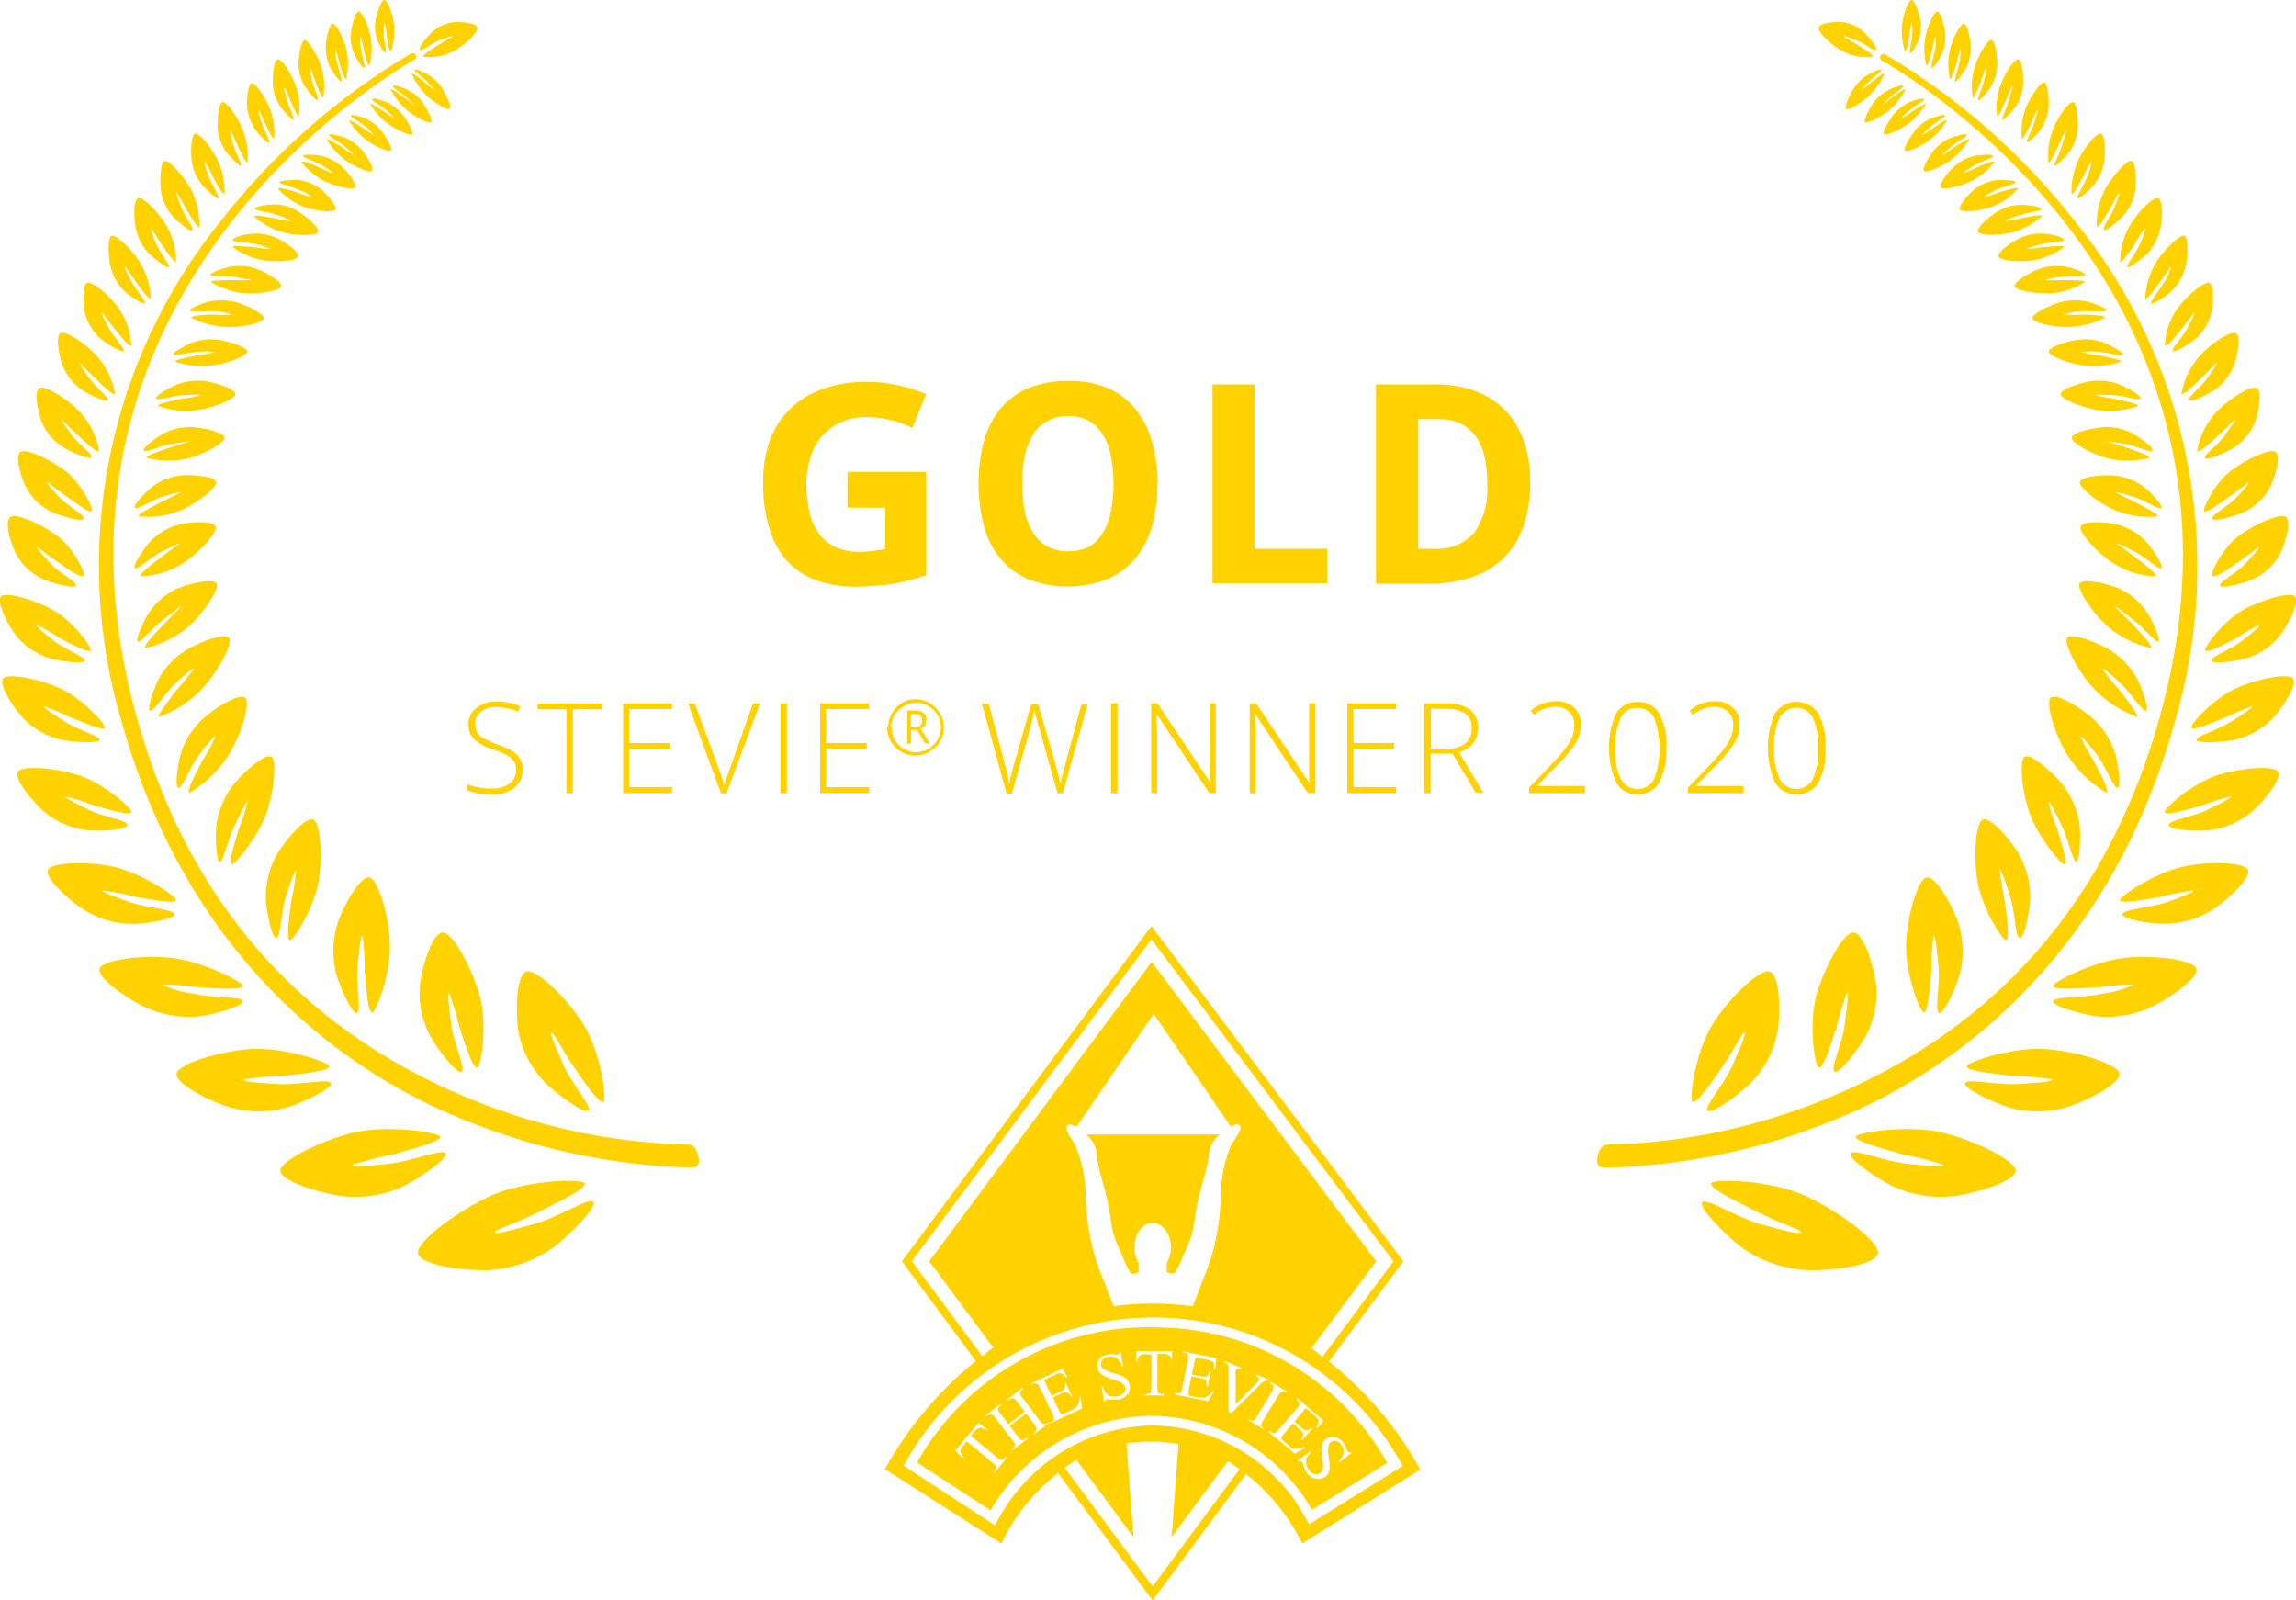 <?xml version="1.0" encoding="UTF-8"?> <svg xmlns="http://www.w3.org/2000/svg" id="stevie-winner-2020" width="100" height="69.7" viewBox="0 0 100 69.7"><defs><style>.cls-1{fill:#ffd200;}</style></defs><g><path class="cls-1" d="m36.89,20.55h3.45v4.5c-.23.08-.46.14-.7.21s-.48.11-.73.16-.51.07-.79.09-.59.04-.87.04c-.59.01-1.18-.09-1.73-.29-.48-.18-.91-.47-1.26-.85-.35-.41-.6-.89-.75-1.4-.19-.62-.28-1.27-.27-1.93-.02-.62.07-1.25.27-1.84.18-.53.48-1.01.88-1.41.41-.4.89-.7,1.43-.89.62-.22,1.28-.32,1.94-.31.45,0,.91.05,1.35.15.42.09.82.21,1.22.38l-.59,1.48c-.29-.15-.61-.27-.92-.34-.35-.09-.71-.14-1.07-.14-.38,0-.75.06-1.09.21-.32.14-.6.34-.83.59-.24.27-.42.59-.53.94-.12.39-.19.81-.18,1.22,0,.39.04.79.13,1.18.07.33.21.64.4.92.18.25.42.45.7.59.32.15.68.23,1.04.22.22,0,.44-.01.66-.04l.51-.08v-1.8h-1.65s0-1.55,0-1.55Z"></path><path class="cls-1" d="m50.41,21.07c0,.62-.07,1.24-.23,1.83-.14.51-.39,1-.72,1.41-.33.39-.75.71-1.23.91-1.11.43-2.35.43-3.46,0-.47-.2-.89-.51-1.21-.91-.34-.42-.58-.9-.71-1.42-.31-1.2-.31-2.47,0-3.67.14-.51.38-1,.71-1.41.33-.39.74-.7,1.21-.9.56-.22,1.16-.34,1.77-.32.59-.01,1.18.09,1.73.32.46.21.86.51,1.18.9.33.42.58.9.72,1.41.17.59.25,1.22.25,1.84Zm-5.89,0c0,.41.04.82.12,1.23.06.32.19.64.37.92.16.25.37.45.62.59.28.14.58.21.89.2.31,0,.62-.06.91-.2.24-.14.45-.35.59-.59.18-.28.29-.59.36-.92.16-.81.16-1.64,0-2.46-.06-.33-.18-.64-.36-.92-.14-.25-.34-.45-.59-.59-.28-.15-.58-.22-.9-.21-.31,0-.62.06-.9.21-.26.14-.48.34-.63.59-.17.28-.29.6-.37.92-.08.41-.12.82-.11,1.23h0Z"></path><path class="cls-1" d="m52.81,25.4v-8.66h1.84v7.16h3.16v1.5s-5,0-5,0Z"></path><path class="cls-1" d="m66.65,20.99c.01.65-.09,1.31-.3,1.93-.35,1.06-1.19,1.88-2.26,2.22-.61.19-1.24.29-1.87.28h-2.29v-8.68h2.54c.58-.01,1.17.08,1.72.27,1.01.34,1.81,1.14,2.16,2.15.21.59.31,1.21.29,1.83h0Zm-1.87.05c0-.42-.04-.84-.15-1.25-.08-.32-.22-.61-.42-.87-.18-.22-.41-.4-.68-.51-.29-.12-.61-.17-.92-.16h-.84v5.65h.68c.67.05,1.32-.21,1.77-.71.42-.62.62-1.38.55-2.14Z"></path><path class="cls-1" d="m22.76,33.54c.01.3-.12.58-.36.77-.28.2-.61.3-.95.28-.37.02-.74-.04-1.1-.16v-.27c.34.13.71.19,1.08.18.27.01.54-.06.77-.22.18-.14.29-.36.28-.59,0-.13-.03-.25-.09-.37-.08-.11-.18-.2-.31-.27-.2-.1-.41-.19-.62-.26-.31-.08-.59-.24-.82-.44-.16-.17-.24-.4-.24-.64,0-.28.12-.55.35-.72.25-.19.56-.29.88-.28.35,0,.71.07,1.03.21l-.09.24c-.29-.13-.61-.2-.93-.21-.25-.01-.49.06-.69.2-.16.13-.27.33-.25.54,0,.12.02.25.08.36.06.1.15.19.26.25.19.11.39.19.59.27.24.08.47.18.68.3.14.08.25.2.34.34.08.15.12.31.13.48Z"></path><path class="cls-1" d="m24.95,34.54h-.28v-3.65h-1.26v-.25h2.81v.25h-1.27v3.65s0,0,0,0Z"></path><path class="cls-1" d="m29.27,34.54h-2.13v-3.91h2.13v.25h-1.87v1.48h1.77v.25h-1.77v1.67h1.87v.26Z"></path><path class="cls-1" d="m32.8,30.64h.3l-1.46,3.91h-.24l-1.43-3.91h.29l.98,2.66c.15.4.25.7.3.91.04-.14.11-.34.21-.62,0,0,1.04-2.94,1.04-2.94Z"></path><path class="cls-1" d="m33.99,34.54v-3.91h.28v3.91h-.28Z"></path><path class="cls-1" d="m37.85,34.54h-2.13v-3.91h2.13v.25h-1.87v1.48h1.77v.25h-1.77v1.67h1.87v.26Z"></path><path class="cls-1" d="m38.68,31.68c0-.43.22-.84.59-1.06.18-.12.4-.18.62-.17.21,0,.41.06.59.16.19.11.34.26.45.45.35.55.18,1.28-.37,1.63-.02.01-.05.03-.07.04-.19.12-.41.18-.62.18-.67,0-1.23-.54-1.23-1.21v-.02s.05,0,.05,0Zm.15,0c0,.19.05.37.14.54.09.16.23.29.39.39.16.09.35.15.54.15s.37-.05.54-.15c.16-.1.29-.24.39-.39.09-.16.15-.35.15-.54s-.05-.37-.14-.53c-.09-.16-.23-.3-.39-.39-.16-.11-.35-.16-.55-.15-.19,0-.38.05-.54.15-.16.09-.3.23-.4.39-.09.16-.15.35-.15.54h.02Zm1.51-.31c0,.08-.02.16-.06.22-.05.06-.11.12-.18.15l.39.64h-.2l-.34-.59h-.27v.59h-.17v-1.44h.35c.13,0,.25.03.36.1.09.08.14.2.13.32Zm-.67.31h.18c.08,0,.16-.02.23-.08.06-.06.09-.14.09-.22,0-.18-.11-.28-.32-.28h-.18v.58h0Z"></path><path class="cls-1" d="m46.28,34.54h-.22l-.85-3.02c-.08-.25-.13-.45-.16-.59-.03.18-.07.36-.12.54-.05.2-.34,1.23-.86,3.09h-.23l-1.07-3.91h.29l.68,2.52c0,.11.05.19.07.28s.05.17.06.25.04.15.05.22,0,.14.04.21c.07-.37.16-.74.28-1.1l.67-2.36h.31l.78,2.72c.09.31.15.59.19.76.02-.13.05-.27.09-.41.04-.15.31-1.18.82-3.07h.27l-1.08,3.87h0Z"></path><path class="cls-1" d="m48.39,34.54v-3.91h.28v3.91h-.28Z"></path><path class="cls-1" d="m52.95,34.54h-.28l-2.31-3.47h0c0,.41.04.72.04.94v2.53h-.26v-3.91h.27l2.31,3.46h0v-3.46h.23s0,3.91,0,3.91Z"></path><path class="cls-1" d="m57.23,34.54h-.27l-2.31-3.47h0c.02.41.04.72.04.94v2.53h-.26v-3.91h.28l2.31,3.46h0v-3.46h.27v3.91s-.05,0-.05,0Z"></path><path class="cls-1" d="m60.81,34.54h-2.13v-3.91h2.13v.25h-1.86v1.48h1.77v.25h-1.77v1.67h1.86v.26Z"></path><path class="cls-1" d="m62.31,32.84v1.7h-.28v-3.91h.92c.38-.03.75.06,1.07.27.24.19.37.49.35.81,0,.24-.06.47-.21.66-.16.19-.38.33-.62.38l1.06,1.77h-.33l-1.01-1.7h-.96s0,.02,0,.02Zm0-.24h.74c.27.02.54-.06.77-.22.19-.16.29-.4.28-.65.02-.25-.08-.49-.27-.65-.26-.16-.57-.23-.87-.21h-.64s0,1.73,0,1.73Z"></path><path class="cls-1" d="m69.04,34.54h-2.44v-.24l1.04-1.08c.21-.22.41-.45.59-.7.11-.14.19-.3.26-.47.05-.15.08-.3.08-.46.01-.22-.07-.44-.23-.59-.16-.15-.37-.23-.59-.22-.34,0-.68.13-.94.35l-.14-.18c.3-.27.69-.41,1.09-.41.29-.02.58.08.8.27.2.2.31.47.29.75,0,.26-.06.52-.19.75-.21.33-.45.63-.72.9l-1,1.02h2.09v.26l.02.04h0Z"></path><path class="cls-1" d="m72.57,32.58c.04.52-.08,1.05-.31,1.52-.21.32-.57.51-.95.49-.38.02-.74-.18-.92-.51-.42-.97-.42-2.06,0-3.02.2-.32.56-.51.94-.49.38-.02.75.18.94.51.24.46.35.98.31,1.5Zm-2.22,0c-.03.46.05.92.24,1.34.21.4.71.56,1.11.35.15-.08.27-.2.35-.35.31-.85.31-1.79,0-2.64-.13-.28-.42-.46-.74-.45-.31-.02-.6.16-.73.45-.18.41-.25.85-.23,1.3h0Z"></path><path class="cls-1" d="m75.96,34.54h-2.44v-.24l1.04-1.08c.21-.22.41-.45.59-.7.11-.14.19-.3.26-.47.05-.15.08-.3.08-.46.01-.22-.07-.44-.23-.59-.16-.15-.37-.22-.59-.22-.34,0-.68.13-.94.35l-.14-.18c.3-.27.68-.41,1.08-.41.29-.02.58.08.8.27.21.19.31.47.29.75,0,.26-.06.52-.19.75-.2.33-.44.63-.72.9l-1,1.02h2.09v.26s.02.04.02.04Z"></path><path class="cls-1" d="m79.5,32.58c.04.52-.07,1.05-.31,1.52-.2.32-.57.51-.95.49-.38.01-.74-.18-.93-.51-.42-.97-.42-2.06,0-3.02.35-.52,1.06-.65,1.58-.3.12.08.22.18.3.3.24.47.35.99.31,1.51h0Zm-2.23,0c-.03.46.05.92.24,1.34.21.4.7.56,1.1.35.15-.08.27-.2.35-.35.18-.42.26-.87.23-1.33.02-.45-.05-.9-.23-1.32-.21-.41-.71-.57-1.11-.35-.15.08-.28.21-.35.35-.18.41-.25.85-.23,1.3Z"></path></g><g><path class="cls-1" d="m69.92,50.85c-.22,0-.47-.05-.31-.59s.45-.39.72-.42c3.29-.11,6.54-.84,9.57-2.14,4.94-2.1,11.33-6.45,14.14-16.38,5.37-19.01-11.9-28.59-12.08-28.68-.07-.04-.1-.13-.06-.21.04-.08.13-.11.21-.06,3.17,1.88,5.97,4.34,8.25,7.25,4.99,6.14,6.61,14.35,4.33,21.93-2.83,10.05-9.42,14.96-14.45,17.08-3.26,1.38-6.76,2.13-10.3,2.23h0Z"></path><path class="cls-1" d="m78.44,53.67c.04-.11-.78-.33-1.82-.85s-2.2-1.08-2.09-1.29,2.64-.15,4.19.59,3.17,2,3.07,2.47-1.65.73-2.95.73c-1.1-.03-2.16-.39-3.05-1.04-.59-.46-1.8-1.66-1.66-1.91s1.54.67,2.57.95,1.69.45,1.73.35h0Z"></path><path class="cls-1" d="m84.66,50.73c-.58-.19-1.17-.34-1.77-.45-1.01-.29-2.13-.59-2.06-.78s2.36-.54,3.84-.16,3.14,1.24,3.12,1.65-1.38.88-2.53,1.08c-.98.14-1.99,0-2.89-.44-.59-.3-1.86-1.14-1.77-1.39s1.48.34,2.45.44,1.59.16,1.6.06h0Z"></path><path class="cls-1" d="m89.39,47.01c-.56-.09-1.13-.14-1.7-.15-.97-.12-2.06-.22-2.03-.42s2.06-.87,3.5-.75,3.1.67,3.15,1.07c.05.39-1.13,1.05-2.14,1.41-.88.29-1.84.31-2.73.04-.59-.19-1.91-.79-1.86-1.03s1.41.09,2.31.03,1.49-.1,1.49-.19h0Z"></path><path class="cls-1" d="m92.96,42.88c-.54,0-1.07.04-1.6.12-.92.05-1.94.12-1.94-.06s1.81-1.1,3.17-1.23,2.95.12,3.07.47-.91,1.13-1.82,1.61c-.78.39-1.67.56-2.54.47-.59-.08-1.88-.42-1.87-.65s1.34-.14,2.17-.34c.47-.06.92-.19,1.35-.4h0Z"></path><path class="cls-1" d="m95.53,38.78c-.48.06-.96.16-1.43.28-.83.14-1.77.31-1.77.14s1.51-1.18,2.72-1.45,2.72-.18,2.86.13-.68,1.13-1.44,1.67c-.67.45-1.45.69-2.26.68-.54,0-1.77-.19-1.77-.41s1.18-.27,1.93-.53,1.18-.44,1.16-.51h0Z"></path><path class="cls-1" d="m97.18,34.69c-.44.09-.87.23-1.28.39-.75.21-1.58.45-1.62.29s1.22-1.27,2.3-1.61,2.48-.43,2.64-.15-.47,1.12-1.09,1.7c-.55.48-1.24.78-1.97.85-.5.04-1.66,0-1.7-.22s1.07-.36,1.7-.68,1.04-.52,1.01-.58Z"></path><path class="cls-1" d="m98.09,30.76c-.4.14-.8.31-1.18.49-.67.27-1.41.59-1.47.44s1-1.3,1.98-1.73,2.27-.65,2.45-.41-.32,1.09-.84,1.69c-.47.51-1.09.85-1.77.99-.47.09-1.54.15-1.6,0s.95-.44,1.51-.8.95-.61.92-.67h0Z"></path><path class="cls-1" d="m98.41,27.21c-.35.17-.7.37-1.02.59-.59.3-1.26.65-1.34.53s.79-1.3,1.65-1.77,2.05-.79,2.25-.59-.17,1.04-.59,1.63c-.38.51-.91.89-1.53,1.07-.43.12-1.43.27-1.51.11s.84-.49,1.33-.87.8-.65.76-.7Z"></path><path class="cls-1" d="m98.39,23.81s-.35.28-.85.63-1.06.75-1.18.64.47-1.26,1.18-1.77,1.77-.97,2.01-.8.06.95-.21,1.54c-.26.52-.69.94-1.23,1.18-.38.16-1.3.42-1.41.28s.7-.54,1.07-.94.66-.72.61-.76Z"></path><path class="cls-1" d="m97.93,21s-.33.28-.82.62-1.02.74-1.11.64.47-1.24,1.18-1.77,1.71-.97,1.93-.81.05.92-.22,1.5c-.25.5-.67.9-1.18,1.13-.37.16-1.24.43-1.35.29s.67-.54,1.04-.93.58-.64.53-.68Z"></path><path class="cls-1" d="m97.35,18.25s-.29.3-.7.68-.87.81-.96.72c.11-.67.42-1.28.9-1.77.59-.59,1.47-1.1,1.7-.98s.12.87-.06,1.44c-.19.49-.53.91-.98,1.18-.32.19-1.1.54-1.21.43s.59-.59.87-1,.48-.68.44-.72Z"></path><path class="cls-1" d="m96.53,15.8s-.26.28-.64.65-.79.78-.88.7c.11-.64.4-1.23.84-1.7.55-.59,1.34-1.05,1.54-.94s.1.82-.08,1.36c-.17.47-.49.87-.9,1.14-.29.19-1,.52-1.09.43s.52-.56.8-.95.44-.65.41-.68h0Z"></path><path class="cls-1" d="m95.56,13.62s-.21.29-.52.68-.66.82-.75.75c.02-.61.23-1.19.59-1.68.45-.59,1.18-1.14,1.35-1.05s.19.75.09,1.27c-.1.46-.35.87-.71,1.18-.25.21-.88.59-.98.52s.42-.59.63-.98.34-.69.3-.69Z"></path><path class="cls-1" d="m94.57,11.57s-.19.29-.47.68-.59.81-.67.75c.02-.59.21-1.16.53-1.66.4-.59,1.02-1.14,1.18-1.07s.16.72.07,1.24c-.09.45-.31.86-.64,1.18-.23.21-.8.59-.88.53s.38-.59.59-.97c.14-.21.23-.45.29-.7h0Z"></path><path class="cls-1" d="m93.42,9.93c-.16.22-.31.45-.44.7-.27.4-.59.84-.64.78,0-.59.16-1.17.47-1.67.38-.59.98-1.18,1.18-1.11s.2.72.12,1.24c-.08.44-.28.85-.59,1.18-.22.21-.77.64-.86.59s.35-.59.53-.99.27-.68.23-.71h0Z"></path><path class="cls-1" d="m92.32,8.36c-.15.23-.28.47-.41.72-.25.41-.52.86-.59.81-.02-.59.11-1.18.39-1.7.35-.59.92-1.22,1.11-1.18s.24.71.18,1.23c-.06.44-.24.85-.54,1.18-.21.22-.74.68-.83.59s.32-.59.48-1.02.24-.61.2-.63Z"></path><path class="cls-1" d="m91.08,7.04c-.14.21-.25.43-.35.66-.21.38-.44.8-.51.75-.02-.54.1-1.08.34-1.56.3-.59.79-1.13.95-1.07s.19.64.15,1.13c-.05.41-.21.8-.47,1.11-.18.21-.63.62-.71.59s.28-.59.42-.94.22-.65.18-.67Z"></path><path class="cls-1" d="m89.96,5.68c-.11.21-.21.43-.3.65-.18.38-.38.8-.44.75-.05-.52.02-1.04.23-1.53.25-.59.69-1.14.84-1.1s.22.59.21,1.08c-.02.39-.15.78-.38,1.1-.16.21-.59.64-.64.59s.24-.56.34-.92.18-.61.15-.63h0Z"></path><path class="cls-1" d="m88.75,4.75c-.1.19-.19.39-.28.59-.16.35-.35.74-.41.7-.05-.48.02-.98.21-1.43.24-.53.64-1.07.77-1.02s.2.59.19,1.01c-.02.37-.14.72-.35,1.03-.14.2-.52.59-.59.55s.22-.52.32-.87.16-.52.13-.56Z"></path><path class="cls-1" d="m87.63,3.76c-.1.19-.18.39-.26.59-.16.35-.32.75-.39.71-.06-.48,0-.98.18-1.43.22-.54.59-1.08.75-1.04s.21.59.21,1c-.01.37-.12.73-.32,1.04-.14.2-.51.59-.59.59s.21-.52.29-.88.19-.58.13-.58Z"></path><path class="cls-1" d="m86.52,2.89c-.09.21-.17.42-.24.63-.14.36-.29.77-.36.72-.08-.48-.04-.97.12-1.43.2-.55.56-1.1.7-1.07s.24.55.25.99c0,.37-.09.74-.28,1.05-.13.21-.48.63-.55.59s.19-.54.26-.89c.06-.19.09-.39.09-.59h0Z"></path><path class="cls-1" d="m85.4,2.15c-.08.19-.14.39-.18.59-.11.35-.24.74-.3.71-.09-.45-.09-.92.03-1.37.15-.52.46-1.08.59-1.05s.25.51.29.92c.02.35-.05.7-.2,1.01-.11.21-.41.62-.48.59s.14-.51.19-.85c.05-.18.06-.36.06-.54h0Z"></path><path class="cls-1" d="m84.3,1.57c-.06.19-.11.39-.14.59-.09.34-.18.72-.25.7-.12-.43-.13-.88-.04-1.32.12-.52.38-1.05.51-1.04s.27.48.33.88c.04.34,0,.67-.14.98-.09.2-.35.62-.43.59s.11-.51.14-.83c.04-.18.04-.36.02-.54Z"></path><path class="cls-1" d="m83.25.99c-.04.19-.08.39-.09.59-.06.32-.12.69-.18.67-.14-.39-.18-.82-.13-1.24.08-.49.29-1.02.41-1.01s.28.43.37.8c.06.31.04.63-.06.93-.07.2-.29.59-.37.59s.07-.48.08-.79c.02-.18.02-.37-.02-.54Z"></path><path class="cls-1" d="m80.31,1.6s.25.14.59.35.72.45.67.52c-.48.06-.96-.04-1.38-.27-.51-.3-1.02-.81-.98-1s.56-.25.99-.24c.37.03.72.19.99.45.19.18.59.66.52.76s-.49-.28-.84-.41-.55-.21-.56-.18h0Z"></path><path class="cls-1" d="m75.98,44.98c-.09-.04-.37.59-.92,1.41-.55.82-1.18,1.7-1.34,1.59s.12-2.19.88-3.39,2.07-2.41,2.47-2.28.49,1.44.37,2.49c-.14.91-.57,1.76-1.22,2.4-.46.44-1.63,1.32-1.84,1.18s.74-1.18,1.09-2.01.59-1.35.51-1.39Z"></path><path class="cls-1" d="m80.44,43.24c-.18.49-.33.98-.45,1.49-.28.86-.59,1.81-.77,1.77s-.47-1.97-.09-3.23,1.18-2.67,1.59-2.66.81,1.18.97,2.11c.12.84-.04,1.7-.45,2.44-.29.51-1.1,1.6-1.33,1.52s.34-1.26.44-2.07.17-1.35.08-1.37Z"></path><path class="cls-1" d="m84.21,40.78c-.07.49-.1,1-.09,1.5-.08.87-.15,1.83-.33,1.81s-.84-1.77-.77-3.06.54-2.76.89-2.82.98.94,1.33,1.83c.28.77.32,1.61.11,2.4-.16.54-.67,1.72-.89,1.68s.05-1.25-.03-2.05-.13-1.3-.21-1.3h0Z"></path><path class="cls-1" d="m87.11,37.93c.04.45.11.91.21,1.35.1.78.22,1.65.05,1.66s-1.07-1.45-1.25-2.59-.06-2.54.24-2.66,1.03.67,1.51,1.4c.39.64.58,1.37.55,2.12-.04.51-.25,1.64-.45,1.64s-.2-1.13-.42-1.81-.37-1.13-.43-1.11Z"></path><path class="cls-1" d="m89.22,34.92c.1.41.23.82.39,1.21.21.71.45,1.49.31,1.52s-1.18-1.23-1.53-2.25-.45-2.32-.2-2.45,1.03.52,1.57,1.13c.45.54.74,1.2.82,1.89.05.47,0,1.52-.15,1.55s-.35-1.01-.66-1.62-.49-1-.55-.98Z"></path><path class="cls-1" d="m90.61,32.07c.17.37.37.74.59,1.08.32.63.69,1.33.55,1.38-.76-.45-1.39-1.08-1.83-1.85-.51-.93-.83-2.13-.59-2.3s1.07.3,1.68.79c.52.42.91,1,1.11,1.64.13.43.28,1.44.12,1.5s-.51-.9-.9-1.42-.7-.87-.74-.83h0Z"></path><path class="cls-1" d="m91.56,29.13c.23.32.48.62.74.91.41.54.88,1.13.77,1.18-.8-.29-1.5-.78-2.05-1.42-.64-.78-1.15-1.83-.98-2.03s1.05.11,1.72.46c.56.31,1.02.78,1.33,1.34.19.38.52,1.29.38,1.38s-.64-.75-1.1-1.18-.76-.68-.81-.64h0Z"></path><path class="cls-1" d="m92.11,26.42s.33.31.76.76.91.95.81,1.04c-.75-.16-1.44-.52-2.01-1.05-.67-.66-1.24-1.58-1.09-1.77s.97-.05,1.61.19c.55.22,1.01.61,1.34,1.1.22.34.59,1.18.48,1.25s-.66-.62-1.12-.96-.76-.61-.8-.57Z"></path><path class="cls-1" d="m92.18,23.67s.35.24.81.59.97.74.9.84c-.72-.02-1.41-.25-2-.67-.71-.51-1.37-1.29-1.27-1.51s.88-.22,1.5-.1c.54.12,1.02.4,1.39.81.25.29.73,1,.63,1.11s-.69-.48-1.18-.72-.77-.39-.79-.35h0Z"></path><path class="cls-1" d="m92.15,21.45c.28.15.56.29.85.42.48.26,1.02.52.96.62-.67.07-1.34-.04-1.96-.32-.73-.35-1.46-.96-1.41-1.18s.79-.31,1.39-.29c.51.03,1.01.21,1.41.52.28.22.82.78.75.9s-.71-.32-1.18-.47-.8-.24-.82-.19Z"></path><path class="cls-1" d="m91.77,19.23s.37.09.86.27,1.04.34.99.44c-.62.16-1.28.16-1.9,0-.74-.22-1.51-.68-1.49-.88s.71-.39,1.28-.45c.49-.05.98.05,1.41.29.29.16.89.59.83.72s-.72-.21-1.18-.28-.8-.15-.81-.1Z"></path><path class="cls-1" d="m91.27,17.21c.28.07.57.12.85.16.49.11,1.03.22,1,.31-.59.21-1.23.26-1.85.16-.74-.14-1.53-.48-1.52-.68s.65-.43,1.21-.54c.47-.09.95-.04,1.4.14.29.12.91.47.87.59s-.72-.12-1.18-.14-.78-.04-.78.01Z"></path><path class="cls-1" d="m90.64,15.34c.26.06.52.11.8.14.45.09.96.19.93.27-.55.19-1.15.24-1.73.15-.68-.11-1.41-.42-1.41-.59s.59-.39,1.13-.49c.44-.08.88-.05,1.3.11.27.11.84.42.8.51s-.67-.1-1.1-.12c-.24-.03-.48-.02-.71.02h0Z"></path><path class="cls-1" d="m89.92,13.7c.27.02.54.02.8,0,.46,0,.98.05.96.14-.52.26-1.1.4-1.68.4-.7,0-1.47-.21-1.48-.38s.55-.47,1.05-.65c.42-.14.87-.17,1.3-.08.28.06.9.29.87.39s-.68,0-1.11.04c-.24,0-.48.05-.71.14Z"></path><path class="cls-1" d="m89.08,12.2c.26.01.52.01.78,0,.45,0,.95,0,.94.09-.48.29-1.02.47-1.58.49-.68,0-1.43-.14-1.47-.31s.48-.51.94-.71c.39-.17.82-.22,1.25-.15.28.05.9.25.88.36s-.65,0-1.07.1c-.23,0-.45.05-.67.13Z"></path><path class="cls-1" d="m88.29,10.84c.25-.01.49-.04.73-.08.42-.03.89-.08.88,0-.42.31-.92.52-1.44.59-.63.07-1.35,0-1.41-.18s.41-.52.82-.75c.36-.19.77-.28,1.18-.24.27,0,.86.16.85.27s-.59.08-.98.18-.64.18-.64.21Z"></path><path class="cls-1" d="m87.34,9.64c.24-.04.48-.08.72-.15.41-.07.87-.16.88-.08-.39.35-.87.61-1.38.73-.62.13-1.35.11-1.41-.05s.36-.55.75-.82c.34-.22.73-.35,1.13-.35.27,0,.87.08.87.18s-.59.14-.96.28c-.21.05-.41.14-.6.25Z"></path><path class="cls-1" d="m86.43,8.58c.22-.05.44-.12.65-.21.38-.11.8-.24.81-.15-.32.37-.74.65-1.21.81-.56.18-1.25.23-1.32.09s.28-.55.59-.84c.29-.24.64-.39,1.01-.44.25,0,.82,0,.83.09s-.54.19-.87.35c-.18.08-.35.18-.5.29Z"></path><path class="cls-1" d="m85.52,7.54c.2-.08.4-.16.59-.26.35-.14.74-.31.76-.23-.29.38-.67.68-1.1.88-.52.23-1.18.35-1.25.22s.24-.55.54-.85c.26-.25.58-.43.94-.51.24-.05.78-.09.8,0s-.51.23-.81.41-.48.31-.46.34h0Z"></path><path class="cls-1" d="m84.61,6.74c.18-.1.35-.21.51-.34.3-.18.63-.39.65-.33-.22.38-.54.71-.9.97-.44.29-1,.5-1.08.4s.16-.52.4-.85c.21-.26.48-.46.78-.59.21-.08.68-.21.7-.13s-.42.29-.68.51-.41.34-.39.36Z"></path><path class="cls-1" d="m83.73,5.88c.16-.09.32-.2.48-.32.28-.18.59-.38.59-.32-.21.37-.5.68-.84.92-.41.28-.92.48-.99.39s.16-.49.38-.8c.19-.25.44-.45.73-.59.19-.08.62-.2.64-.13s-.39.27-.63.48c-.13.11-.25.23-.36.36Z"></path><path class="cls-1" d="m82.81,5.17c.16-.09.32-.2.48-.32.28-.18.59-.38.59-.32-.21.36-.5.67-.84.91-.41.28-.92.48-.99.4s.16-.49.38-.8c.19-.25.44-.45.73-.59.19-.08.62-.21.64-.13s-.39.27-.63.48c-.14.11-.25.22-.36.36Z"></path><path class="cls-1" d="m81.94,4.59c.16-.11.31-.22.46-.34.27-.19.56-.41.59-.35-.19.37-.46.7-.79.97-.39.29-.9.53-.97.45s.14-.5.34-.82c.18-.25.42-.45.7-.59.18-.09.59-.24.63-.17s-.38.3-.59.51-.38.32-.37.35h0Z"></path><path class="cls-1" d="m81.04,3.97s.18-.16.44-.37.54-.44.59-.38c-.17.38-.42.72-.72,1.01-.38.32-.86.59-.94.51s.1-.51.29-.83c.16-.27.39-.5.66-.66.18-.11.59-.28.59-.21s-.35.32-.59.55c-.12.12-.22.25-.31.39Z"></path></g><g><path class="cls-1" d="m30.08,50.85c.22,0,.47-.05.31-.59s-.45-.39-.72-.42c-3.29-.11-6.54-.84-9.57-2.14-4.94-2.11-11.34-6.46-14.13-16.41C.61,12.28,17.87,2.7,18.05,2.6c.07-.04.1-.13.06-.21-.04-.07-.13-.1-.21-.06-3.17,1.88-5.97,4.34-8.25,7.25-4.99,6.14-6.61,14.35-4.33,21.93,2.83,10.05,9.42,14.96,14.45,17.08,3.26,1.39,6.75,2.16,10.3,2.26h0Z"></path><path class="cls-1" d="m21.56,53.67c-.04-.11.78-.33,1.82-.85s2.2-1.08,2.08-1.29-2.63-.15-4.18.59-3.17,2-3.07,2.47,1.66.73,2.95.73c1.1-.04,2.16-.41,3.03-1.06.59-.46,1.8-1.66,1.66-1.91s-1.54.67-2.57.95-1.68.47-1.71.37h0Z"></path><path class="cls-1" d="m15.34,50.73c.58-.19,1.17-.34,1.77-.45,1.01-.29,2.13-.59,2.06-.78s-2.36-.54-3.84-.16-3.14,1.24-3.12,1.65,1.38.88,2.53,1.08c.98.14,1.99,0,2.89-.44.59-.3,1.86-1.14,1.77-1.39s-1.48.34-2.44.44-1.59.16-1.61.06Z"></path><path class="cls-1" d="m10.61,47.01c.56-.09,1.13-.14,1.7-.15.97-.12,2.06-.22,2.03-.42s-2.06-.87-3.5-.75-3.1.67-3.15,1.07c-.05.39,1.13,1.05,2.14,1.41.88.29,1.84.31,2.73.04.59-.19,1.91-.79,1.86-1.03s-1.42.09-2.32.03-1.49-.1-1.49-.19h0Z"></path><path class="cls-1" d="m7.04,42.88c.54,0,1.07.04,1.6.12.92.05,1.94.12,1.94-.06s-1.81-1.1-3.17-1.23-2.95.12-3.07.47.91,1.13,1.82,1.61c.78.39,1.67.56,2.54.47.59-.08,1.88-.42,1.87-.65s-1.34-.14-2.17-.34c-.47-.06-.92-.19-1.35-.4Z"></path><path class="cls-1" d="m4.47,38.78c.48.06.96.16,1.43.28.83.14,1.77.31,1.77.14s-1.51-1.18-2.72-1.45-2.72-.18-2.86.13.68,1.13,1.45,1.67c.67.45,1.47.7,2.28.68.54,0,1.77-.19,1.77-.41s-1.18-.27-1.93-.53-1.21-.44-1.19-.51Z"></path><path class="cls-1" d="m2.82,34.69c.44.09.87.23,1.28.39.75.21,1.58.45,1.62.29s-1.22-1.27-2.3-1.61-2.48-.43-2.64-.15.47,1.12,1.09,1.7c.55.48,1.25.78,1.98.85.49.04,1.65,0,1.7-.22s-1.07-.36-1.7-.68-1.04-.52-1.01-.58Z"></path><path class="cls-1" d="m1.91,30.76c.4.14.8.31,1.18.49.67.27,1.42.59,1.47.44s-1-1.3-1.98-1.73-2.27-.65-2.45-.41.32,1.09.84,1.69c.47.51,1.09.85,1.77.99.47.09,1.54.15,1.6,0s-.95-.44-1.51-.8-.95-.61-.92-.67Z"></path><path class="cls-1" d="m1.59,27.21c.35.17.7.37,1.02.59.59.3,1.26.65,1.34.53s-.79-1.3-1.65-1.77-2.05-.79-2.25-.59.17,1.04.59,1.63c.38.51.91.88,1.53,1.07.43.12,1.43.27,1.51.11s-.84-.49-1.33-.87-.8-.65-.76-.7Z"></path><path class="cls-1" d="m1.61,23.81s.35.28.85.63,1.07.75,1.18.64-.47-1.26-1.18-1.77-1.77-.97-2.01-.8-.06.95.21,1.54c.26.52.69.94,1.23,1.18.38.16,1.3.42,1.41.28s-.7-.54-1.07-.94-.66-.72-.61-.76Z"></path><path class="cls-1" d="m2.07,21s.33.28.82.62,1.02.74,1.11.64-.47-1.24-1.18-1.77-1.71-.97-1.93-.81-.05.92.22,1.5c.25.5.67.9,1.18,1.13.37.16,1.24.43,1.35.29s-.67-.54-1.04-.93-.58-.64-.53-.68Z"></path><path class="cls-1" d="m2.66,18.25s.29.3.7.68.87.81.96.72c-.11-.67-.42-1.28-.9-1.77-.59-.59-1.48-1.1-1.7-.98s-.12.82.07,1.41c.19.49.53.91.98,1.18.32.19,1.1.54,1.21.43s-.59-.59-.87-1-.49-.65-.45-.69Z"></path><path class="cls-1" d="m3.47,15.8s.26.28.64.65.81.78.9.7c-.11-.64-.4-1.23-.84-1.7-.55-.59-1.35-1.05-1.54-.94s-.1.82.08,1.36c.17.47.49.87.9,1.14.29.19,1,.52,1.09.43s-.52-.56-.8-.95-.43-.65-.43-.68Z"></path><path class="cls-1" d="m4.45,13.62s.21.29.52.68c.31.38.66.82.75.75-.03-.61-.23-1.19-.59-1.68-.44-.59-1.14-1.14-1.34-1.05s-.19.75-.1,1.27c.11.46.35.87.71,1.18.25.21.88.59.98.52s-.42-.59-.63-.98-.35-.69-.31-.69Z"></path><path class="cls-1" d="m5.43,11.57s.19.29.47.68.59.81.67.75c-.02-.59-.21-1.16-.53-1.66-.4-.59-1.02-1.14-1.18-1.07s-.16.72-.07,1.24c.09.45.31.86.64,1.18.23.21.8.59.88.53s-.38-.59-.59-.97-.32-.67-.29-.7Z"></path><path class="cls-1" d="m6.59,9.93s.17.3.44.7.59.84.64.78c0-.59-.16-1.17-.47-1.67-.38-.59-.98-1.18-1.18-1.11s-.2.72-.12,1.24c.08.44.28.85.59,1.18.22.21.77.64.86.59s-.35-.59-.53-.99-.27-.68-.23-.71Z"></path><path class="cls-1" d="m7.68,8.36c.15.23.28.47.41.72.25.41.52.86.59.81.02-.59-.11-1.17-.39-1.7-.35-.59-.92-1.22-1.11-1.18s-.22.71-.18,1.25c.06.44.24.85.54,1.18.21.22.74.68.83.59s-.32-.59-.48-1.02-.24-.62-.2-.65Z"></path><path class="cls-1" d="m8.92,7.04c.14.21.25.43.35.66.21.38.44.8.51.75.02-.54-.1-1.08-.34-1.56-.31-.59-.8-1.13-.95-1.07s-.19.64-.15,1.13c.05.41.21.8.47,1.11.18.21.63.62.71.59s-.28-.59-.42-.94-.22-.65-.18-.67Z"></path><path class="cls-1" d="m10.04,5.68c.11.21.21.43.3.65.18.38.38.8.44.75.05-.52-.04-1.05-.25-1.53-.25-.59-.69-1.14-.84-1.1s-.22.59-.21,1.08c.02.39.15.78.38,1.1.16.21.59.64.64.59s-.24-.56-.34-.92-.16-.61-.13-.63Z"></path><path class="cls-1" d="m11.25,4.75c.1.19.19.39.28.59.16.35.35.74.41.7.04-.48-.04-.96-.22-1.4-.24-.53-.64-1.07-.77-1.02s-.2.59-.19,1.01c.03.37.16.72.37,1.03.14.2.52.59.59.55s-.22-.52-.32-.87c-.08-.18-.13-.38-.15-.58Z"></path><path class="cls-1" d="m12.37,3.76c.1.19.18.39.26.59.16.35.32.75.39.71.06-.48,0-.98-.18-1.43-.22-.54-.59-1.08-.75-1.04s-.21.59-.21,1c.01.37.12.73.32,1.04.14.2.51.59.59.59s-.21-.52-.29-.88c-.07-.19-.12-.38-.13-.58Z"></path><path class="cls-1" d="m13.48,2.89c.09.21.17.42.24.63.14.36.29.77.36.72.08-.48.04-.97-.12-1.43-.2-.55-.59-1.1-.7-1.07s-.24.55-.26.99c0,.37.09.74.29,1.05.13.21.48.63.55.59s-.18-.54-.26-.89-.09-.58-.09-.59Z"></path><path class="cls-1" d="m14.6,2.15c.08.19.14.39.18.59.11.35.24.74.29.71.11-.45.11-.92,0-1.37-.15-.52-.47-1.08-.59-1.05s-.25.51-.29.92c-.02.35.05.7.2,1.01.11.2.41.62.48.59s-.14-.51-.19-.85c-.06-.18-.09-.36-.08-.54Z"></path><path class="cls-1" d="m15.7,1.57c.06.19.11.39.14.59.09.34.18.72.25.7.12-.43.13-.88.04-1.32-.12-.52-.38-1.05-.51-1.04s-.27.48-.33.88c-.04.34,0,.67.14.98.09.2.35.62.43.59s-.11-.51-.14-.83c-.03-.18-.04-.36-.02-.54Z"></path><path class="cls-1" d="m16.75.99c.04.19.08.39.09.59.06.32.12.69.18.67.14-.39.18-.82.13-1.24C17.08.52,16.87,0,16.74,0s-.28.43-.37.8c-.06.3-.05.62.05.91.07.2.29.59.37.59s-.07-.48-.08-.79c-.01-.18,0-.35.04-.52Z"></path><path class="cls-1" d="m19.69,1.6s-.25.14-.59.35-.72.45-.67.52c.48.06.96-.04,1.38-.27.51-.3,1.02-.81.98-1s-.59-.25-.99-.24c-.37.04-.72.19-1,.45-.19.18-.59.66-.52.76s.5-.28.84-.41.55-.21.57-.18Z"></path><path class="cls-1" d="m24.02,44.98c.09-.04.37.59.92,1.41.55.82,1.18,1.7,1.34,1.59s-.12-2.19-.88-3.39-2.07-2.41-2.47-2.28-.49,1.44-.37,2.49c.14.91.57,1.74,1.22,2.39.46.44,1.63,1.32,1.84,1.18s-.74-1.18-1.09-2.01-.59-1.34-.51-1.38Z"></path><path class="cls-1" d="m19.56,43.24c.18.49.33.98.45,1.49.28.86.59,1.81.77,1.77s.47-1.97.09-3.23-1.18-2.67-1.59-2.66-.81,1.18-.97,2.11c-.12.84.04,1.7.45,2.44.29.51,1.1,1.6,1.33,1.52s-.34-1.26-.44-2.07-.17-1.35-.08-1.37Z"></path><path class="cls-1" d="m15.79,40.78c.07.49.1,1,.09,1.5.08.87.15,1.83.33,1.81s.84-1.77.77-3.06-.54-2.76-.89-2.82-.98.94-1.33,1.83c-.28.77-.32,1.61-.11,2.4.16.54.67,1.72.89,1.68s-.05-1.25.03-2.05.14-1.3.21-1.3Z"></path><path class="cls-1" d="m12.89,37.93c-.04.45-.11.91-.21,1.35-.1.78-.22,1.65-.05,1.66s1.07-1.45,1.25-2.59.06-2.54-.24-2.66-1.03.67-1.51,1.4c-.39.64-.58,1.37-.55,2.12.04.51.25,1.64.45,1.64s.2-1.13.42-1.81.38-1.13.43-1.11Z"></path><path class="cls-1" d="m10.78,34.92c-.1.41-.23.82-.39,1.21-.21.71-.45,1.49-.31,1.52s1.18-1.23,1.53-2.25.45-2.32.2-2.45-1.03.52-1.57,1.13c-.45.54-.74,1.21-.82,1.91-.05.47,0,1.52.15,1.55s.35-1.01.66-1.62.49-1.02.55-1.01Z"></path><path class="cls-1" d="m9.39,32.07c-.17.37-.37.74-.59,1.08-.32.63-.69,1.33-.55,1.38.76-.45,1.39-1.08,1.83-1.85.51-.93.83-2.13.59-2.3s-1.07.3-1.68.79c-.52.42-.91,1-1.11,1.64-.13.43-.28,1.44-.12,1.5s.51-.9.9-1.42.7-.87.74-.83h0Z"></path><path class="cls-1" d="m8.44,29.13c-.23.32-.48.62-.74.91-.41.54-.88,1.13-.76,1.18.79-.29,1.5-.78,2.04-1.42.64-.78,1.18-1.83.98-2.03s-1.05.11-1.72.46c-.56.31-1.02.78-1.33,1.34-.19.38-.52,1.29-.38,1.38s.64-.75,1.1-1.18.77-.68.81-.64Z"></path><path class="cls-1" d="m7.9,26.42s-.33.31-.76.76-.91.95-.81,1.04c.75-.16,1.44-.52,2.01-1.05.67-.66,1.23-1.58,1.09-1.77s-.97-.05-1.61.19c-.55.22-1.01.61-1.34,1.1-.22.34-.59,1.18-.48,1.25s.66-.62,1.12-.96.76-.61.8-.57Z"></path><path class="cls-1" d="m7.83,23.67s-.35.24-.81.59-.97.74-.9.84c.72-.02,1.41-.26,2-.67.71-.51,1.37-1.29,1.27-1.51s-.88-.22-1.5-.1c-.54.12-1.02.4-1.39.81-.25.29-.73,1-.63,1.11s.69-.48,1.18-.72.76-.39.79-.35Z"></path><path class="cls-1" d="m7.85,21.45c-.28.15-.56.29-.85.42-.48.26-1.02.52-.96.62.67.07,1.34-.04,1.96-.32.73-.35,1.46-.96,1.41-1.18s-.78-.3-1.38-.3c-.51.03-1.01.21-1.41.52-.28.22-.82.78-.75.9s.71-.32,1.18-.47.8-.23.81-.18Z"></path><path class="cls-1" d="m8.23,19.23c-.28.1-.57.19-.85.27-.49.16-1.04.34-1,.44.62.16,1.28.16,1.91,0,.74-.22,1.51-.68,1.49-.88s-.71-.39-1.28-.45c-.49-.05-.98.05-1.41.29-.29.16-.89.59-.83.72s.72-.21,1.18-.28.79-.15.8-.1Z"></path><path class="cls-1" d="m8.73,17.21c-.28.08-.56.13-.85.16-.49.11-1.03.22-1,.31.59.21,1.23.26,1.85.16.74-.14,1.53-.48,1.52-.68s-.65-.43-1.18-.54c-.47-.09-.95-.04-1.4.14-.29.12-.91.47-.87.59s.72-.12,1.18-.14.74-.04.75.01Z"></path><path class="cls-1" d="m9.36,15.34c-.26.06-.52.11-.8.14-.45.09-.95.19-.93.27.55.19,1.15.24,1.73.15.68-.11,1.41-.42,1.41-.59s-.62-.39-1.13-.49c-.44-.08-.88-.05-1.3.11-.27.11-.84.42-.8.51s.67-.1,1.1-.12c.24-.03.48-.02.71.02h0Z"></path><path class="cls-1" d="m10.09,13.7c-.27.02-.54.02-.8,0-.46,0-.98.05-.96.14.52.26,1.1.4,1.68.4.7,0,1.47-.21,1.48-.38s-.55-.47-1.05-.65c-.42-.14-.87-.17-1.3-.08-.28.06-.9.29-.87.39s.68,0,1.11.04c.24,0,.48.05.71.14Z"></path><path class="cls-1" d="m10.92,12.2c-.26.01-.52.01-.78,0-.45,0-.95,0-.94.09.48.29,1.02.47,1.58.49.68,0,1.43-.14,1.47-.31s-.48-.51-.94-.71c-.39-.17-.82-.22-1.25-.15-.28.05-.9.25-.88.36s.65,0,1.07.1.67.09.67.13Z"></path><path class="cls-1" d="m11.74,10.84c-.25-.01-.49-.04-.73-.08-.42-.03-.89-.08-.88,0,.42.31.92.52,1.44.59.63.07,1.35,0,1.41-.18s-.41-.52-.82-.75c-.36-.19-.77-.28-1.18-.24-.27,0-.86.16-.85.27s.59.08.99.18c.22.04.44.11.64.21Z"></path><path class="cls-1" d="m12.66,9.64c-.24-.03-.48-.08-.72-.14-.41-.07-.87-.16-.88-.08.39.35.87.61,1.38.73.62.13,1.35.11,1.41-.05s-.36-.55-.75-.82c-.33-.24-.72-.37-1.13-.38-.27,0-.87.08-.87.18s.59.14.96.28c.21.06.42.15.6.27Z"></path><path class="cls-1" d="m13.57,8.58c-.22-.05-.44-.12-.65-.21-.38-.11-.8-.24-.81-.15.32.37.72.64,1.18.81.59.18,1.25.23,1.32.09s-.28-.55-.59-.84c-.29-.24-.64-.39-1.01-.44-.25,0-.82,0-.83.09s.54.19.87.35c.19.08.37.17.53.29Z"></path><path class="cls-1" d="m14.48,7.54c-.2-.08-.4-.16-.59-.26-.35-.14-.74-.31-.76-.23.28.38.67.69,1.1.88.52.23,1.18.35,1.24.22s-.23-.55-.53-.85c-.26-.25-.59-.43-.94-.51-.23-.05-.78-.09-.79,0s.5.23.81.41.47.31.46.34Z"></path><path class="cls-1" d="m15.39,6.74c-.18-.1-.35-.21-.51-.34-.3-.18-.64-.39-.65-.33.22.38.53.71.9.97.44.29,1,.5,1.08.4s-.16-.52-.4-.85c-.21-.26-.48-.46-.78-.59-.21-.08-.68-.21-.7-.13s.42.29.68.51c.14.11.28.22.39.36Z"></path><path class="cls-1" d="m16.27,5.88c-.16-.09-.32-.2-.48-.32-.28-.18-.59-.38-.59-.32.21.37.5.68.84.92.41.28.92.48.99.39s-.16-.49-.38-.8c-.19-.25-.44-.45-.73-.59-.19-.08-.59-.2-.64-.13s.4.27.63.48c.14.11.25.22.36.36Z"></path><path class="cls-1" d="m17.2,5.17c-.16-.09-.32-.2-.48-.32-.28-.18-.59-.38-.59-.32.21.37.49.68.84.91.41.28.92.48.98.4s-.15-.49-.38-.8c-.19-.25-.45-.45-.73-.59-.19-.08-.62-.21-.64-.13s.39.27.62.48c.14.11.25.23.37.36Z"></path><path class="cls-1" d="m18.06,4.59s-.19-.15-.45-.34-.56-.41-.59-.35c.19.38.46.71.79.97.39.29.9.53.97.45s-.14-.5-.34-.82c-.18-.25-.42-.45-.7-.59-.18-.09-.59-.24-.63-.17s.38.3.59.51.38.32.36.35Z"></path><path class="cls-1" d="m18.96,3.97s-.18-.16-.44-.37-.54-.44-.59-.38c.17.38.42.72.72,1.01.38.32.86.59.94.51s-.1-.51-.29-.83c-.16-.27-.39-.5-.66-.66-.18-.11-.59-.28-.59-.21s.35.32.59.55c.12.12.22.25.31.39Z"></path></g><path class="cls-1" d="m47.74,50.14c.05.41.13.82.25,1.21.19.62.32,1.26.41,1.91.05.37.16.73.32,1.07l.32.74c.05.11.11.22.18.33.09.17.37,0,.37,0v-.4c-.12-.2-.18-.43-.18-.67,0-.59.35-1.07.79-1.07s.8.48.8,1.07c0,.24-.06.47-.18.67v.4s.29.15.37,0c.06-.11.12-.22.18-.33l.32-.74c.16-.34.27-.7.32-1.07.08-.65.22-1.28.41-1.91.12-.39.21-.8.25-1.21.05-.29.22-.55.46-.73h-5.83c.24.18.4.44.45.73Z"></path><path class="cls-1" d="m57.88,59.3l3.24-4.37-10.97-14.6-10.87,14.6,3.22,4.34c-1.61,1.3-2.96,2.9-3.96,4.71l5.07,3.24c.58-1.2,1.43-2.25,2.47-3.07l4.12,5.55,4.07-5.5c1.03.81,1.87,1.84,2.45,3.02l5.14-3.22c-1-1.82-2.36-3.42-3.99-4.71h0Zm-18.17-4.37l10.44-14.02,10.54,14.02-3.09,4.16c-.16-.12-.31-.26-.48-.37l2.82-3.79-9.78-13.04-9.69,13.04,2.79,3.76c-.17.11-.32.25-.48.37l-3.06-4.13h0Zm13.91-5.07c-.27.65-.42,1.34-.45,2.04,0,1.15-.19,2.29-.59,3.36-.21.54-.44,1.12-.63,1.63-.6-.08-1.21-.12-1.81-.12-.55,0-1.1.04-1.64.11-.19-.5-.42-1.08-.63-1.61-.39-1.08-.58-2.21-.59-3.36-.03-.7-.18-1.4-.45-2.04-.07-.18-.53-.68-.33-.86.1-.09.24,0,.39.06l3.36-4.91,3.36,4.91c.15-.09.29-.15.39-.06.14.18-.29.68-.37.86h0Zm-3.42,19.23l-3.83-5.17c.16-.11.32-.24.51-.34l2.49,3.37-.31-4.09c.35-.05.7-.08,1.05-.08.41,0,.82.04,1.22.1l-.3,4.06,2.45-3.3c.18.1.34.23.51.34l-3.79,5.11h0Zm6.68-2.95c-1.32-2.47-3.89-4.03-6.69-4.06h0c-2.83.05-5.4,1.63-6.73,4.12l-.12.23-3.99-2.6.11-.18c3.36-5.94,10.91-8.03,16.86-4.67,1.95,1.11,3.56,2.72,4.67,4.67l.11.19-4.08,2.54-.15-.24h0Z"></path><path class="cls-1" d="m50.2,57.8c-4.24-.06-8.18,2.2-10.26,5.89l3.2,2.09c1.45-2.51,4.11-4.08,7.01-4.12h0c2.89.03,5.54,1.58,6.99,4.09l3.28-2.04c-2.07-3.69-5.99-5.95-10.22-5.9Zm-6.87,6.34l-.04-.04.04-.05s.07-.12.05-.18c0-.04-.05-.09-.14-.15l-1.13-.95-.15.18s-.08.11-.11.16c-.02.05-.02.11,0,.16.02.07.06.14.12.18l-.04.04-.33-.31,1.01-1.21.37.27-.04.04s-.1-.06-.16-.08c-.05-.02-.12-.02-.17,0-.06.03-.11.07-.15.12l-.18.21,1.14.94c.05.06.12.09.19.11.06,0,.12-.04.15-.09l.05-.05.04.04-.52.65h0Zm1.71-1.67l-.04-.05.06-.04c.05-.04.08-.1.09-.16-.02-.07-.05-.14-.1-.19l-.36-.47-.71.54.36.47c.04.05.08.1.13.14.02.01.06.01.08,0,.05,0,.09-.02.12-.05l.05-.05.04.04-.65.5-.04-.04.04-.02c.06-.04.09-.09.1-.16-.02-.08-.06-.15-.11-.2l-.75-.98c-.04-.06-.08-.11-.14-.15-.03-.01-.05-.01-.08,0-.05,0-.09.02-.13.05l-.05.04-.04-.04.66-.5.04.04-.06.04s-.06.06-.08.1c-.01.03-.01.06,0,.09.03.06.06.11.11.16l.34.44.71-.54-.34-.44c-.04-.05-.08-.1-.13-.14-.03-.01-.05-.01-.08,0-.05,0-.09.02-.12.05l-.05.04-.04-.04.65-.51.04.04-.05.04s-.06.07-.08.11c-.01.03-.01.06,0,.09.03.06.06.12.11.16l.75,1c.04.05.08.1.14.14.03,0,.05,0,.08,0,.05,0,.09-.02.12-.05l.06-.04v.04l-.64.48h0Zm.7-.49v-.05h.06s.07-.05.1-.08c.01-.03.01-.06,0-.09-.01-.06-.04-.12-.06-.18l-.54-1.13c-.03-.08-.07-.14-.13-.19-.06-.02-.12-.02-.18,0l-.06.03v-.05l1.34-.64.21.37-.05.03c-.04-.06-.09-.12-.15-.16-.04-.02-.09-.04-.14-.04-.06.01-.13.04-.19.07l-.48.23.33.69.38-.18c.09-.05.16-.09.18-.14.03-.08.03-.16,0-.24h.05l.29.59h-.05c-.03-.05-.07-.11-.12-.15-.03-.02-.06-.04-.11-.04-.06,0-.12.02-.18.05l-.38.18.27.59s.05.09.08.14h.05s.07-.02.11-.04l.3-.14c.07-.03.14-.07.2-.12.04-.04.07-.09.09-.14.04-.1.05-.21.05-.32h.05l.06.51-1.38.65h0Zm3.38-1.27c-.1.13-.24.21-.4.24h-.53s-.03,0-.05,0c0,.03,0,.06,0,.09h-.05l-.12-.65h.05c.04.11.09.2.15.29.06.06.14.11.22.13.09.02.19.02.29,0,.1-.01.19-.06.26-.14.05-.07.08-.16.06-.24-.01-.05-.04-.09-.06-.13-.04-.05-.09-.09-.14-.11-.11-.05-.22-.09-.34-.12-.13-.04-.26-.09-.38-.15-.08-.04-.14-.09-.19-.15-.05-.06-.08-.13-.09-.21-.02-.14.01-.27.09-.38.09-.11.21-.17.35-.19.11-.02.22-.02.34,0,.04,0,.08,0,.12,0,.02,0,.04-.02.05-.04,0-.03,0-.06,0-.09h.05l.12.65h-.05c-.03-.11-.08-.2-.15-.28-.06-.06-.14-.12-.22-.14-.09-.02-.18-.02-.27,0-.09.02-.17.06-.22.14-.05.06-.07.14-.06.22,0,.06.04.11.09.15.14.09.3.16.47.2.14.04.28.09.41.15.07.04.14.09.18.15.05.06.08.13.09.21.04.14.02.29-.07.41h0Zm1.93-1.42c0-.06-.02-.12-.05-.17s-.06-.09-.12-.12c-.06-.03-.12-.04-.19-.04h-.28v1.48c0,.08,0,.15.04.22.05.04.11.06.16.05h.07v.06h-.82v-.05h.07c.07,0,.14-.02.18-.08.03-.06.04-.14.04-.21v-1.45h-.23c-.06-.01-.12-.01-.19,0-.05.02-.09.05-.13.1-.04.06-.06.14-.06.21h-.06v-.45h1.57v.45h-.02Zm1.87.32h-.05c.02-.07.02-.15,0-.22-.02-.05-.05-.08-.09-.11-.06-.03-.12-.05-.19-.06l-.52-.11-.16.75.42.08c.07.02.15.02.22,0,.07-.05.12-.13.13-.21h.05l-.13.66h-.05v-.22s-.04-.07-.07-.09c-.05-.03-.11-.05-.17-.06l-.42-.08-.12.62c0,.05,0,.1,0,.15v.05s.07.03.11.04l.32.06c.08.01.16.01.24,0,.06,0,.11-.03.16-.06.09-.06.16-.14.23-.22h.05l-.26.44-1.46-.29v-.05h.07s.09.01.13,0c.03-.01.06-.03.08-.05.02-.06.04-.12.05-.18l.25-1.23c.02-.08.02-.15,0-.23-.04-.05-.09-.09-.16-.09h-.06v-.05l1.46.3-.05.47Zm.59,1.88v-1.99s-.03-.07-.05-.1c-.04-.04-.08-.06-.12-.08v-.05l.72.3v.05c-.06-.01-.12-.01-.18,0-.03,0-.06.03-.06.06-.02.08-.02.15,0,.23v1.24l.85-.86c.06-.05.11-.11.15-.18.01-.03.01-.06,0-.09-.02-.05-.06-.08-.11-.11h0v-.05l.55.23v.05c-.05-.02-.11-.02-.16,0-.08.03-.15.08-.21.15l-1.26,1.25-.12-.05h0Zm1.56.77l-.71-.42v-.04l.06.03c.05.04.12.05.18.03.04,0,.08-.07.14-.17l.65-1.07c.04-.05.06-.11.08-.18.01-.02.01-.06,0-.08-.02-.04-.05-.07-.09-.09l-.06-.04.03-.05.71.43v.04l-.06-.04c-.06-.02-.12-.02-.18,0-.04,0-.08.07-.15.17l-.65,1.07c-.04.05-.06.11-.08.18-.01.02-.01.06,0,.08.02.04.05.08.09.1l.06.04h-.04Zm.17.08l.04-.04.05.05s.08.05.12.06c.03.01.06.01.09,0,.05-.04.09-.08.13-.13l.82-.95c.06-.05.1-.12.12-.19-.01-.06-.04-.12-.09-.15l-.05-.05.04-.04,1.13.97-.26.33-.04-.04c.04-.06.06-.13.08-.2.01-.05.01-.09,0-.14-.04-.05-.09-.1-.14-.15l-.41-.35-.49.59.32.28c.05.06.12.09.2.11.08-.01.16-.05.21-.12l.04.04-.44.51-.04-.04c.04-.05.06-.11.08-.16.01-.04.01-.08,0-.12-.03-.05-.07-.1-.12-.14l-.32-.28-.41.48s-.07.08-.09.13c0,.02,0,.04,0,.06.02.04.04.06.07.08l.25.21c.06.06.12.11.19.14.05.01.11.01.16,0,.11-.01.21-.04.31-.08l.05.04-.44.26-1.17-.97h0Zm3.4.75s.02.08.04.11c.02.02.04.03.05.04.03.01.06.01.09,0l.04.04-.53.41-.04-.04c.08-.07.15-.16.19-.26.04-.08.04-.17.03-.26-.01-.09-.05-.17-.11-.24-.05-.07-.13-.12-.22-.14-.08-.02-.16,0-.22.05-.05.04-.08.09-.09.15-.03.16-.03.34,0,.51.02.14.04.29.05.43,0,.08-.02.16-.05.24s-.08.13-.14.18c-.12.09-.27.12-.41.09-.16-.02-.3-.11-.39-.25l-.09-.14c-.02-.06-.05-.12-.06-.18s-.04-.11-.08-.16c-.01-.02-.03-.03-.05-.04l-.09.03-.04-.04.53-.41.04.04c-.08.08-.14.17-.19.27-.02.08-.02.17,0,.25.01.1.05.19.12.27.05.08.14.15.24.16.08.02.17,0,.24-.05.04-.03.07-.07.09-.12.02-.06.04-.12.04-.18,0-.04,0-.16-.04-.35-.02-.14-.04-.28-.04-.41,0-.08.02-.16.05-.24.03-.07.08-.13.14-.18.11-.08.25-.12.38-.09.15.03.28.11.37.23.07.09.12.2.16.31l-.03-.03Z"></path></svg> 